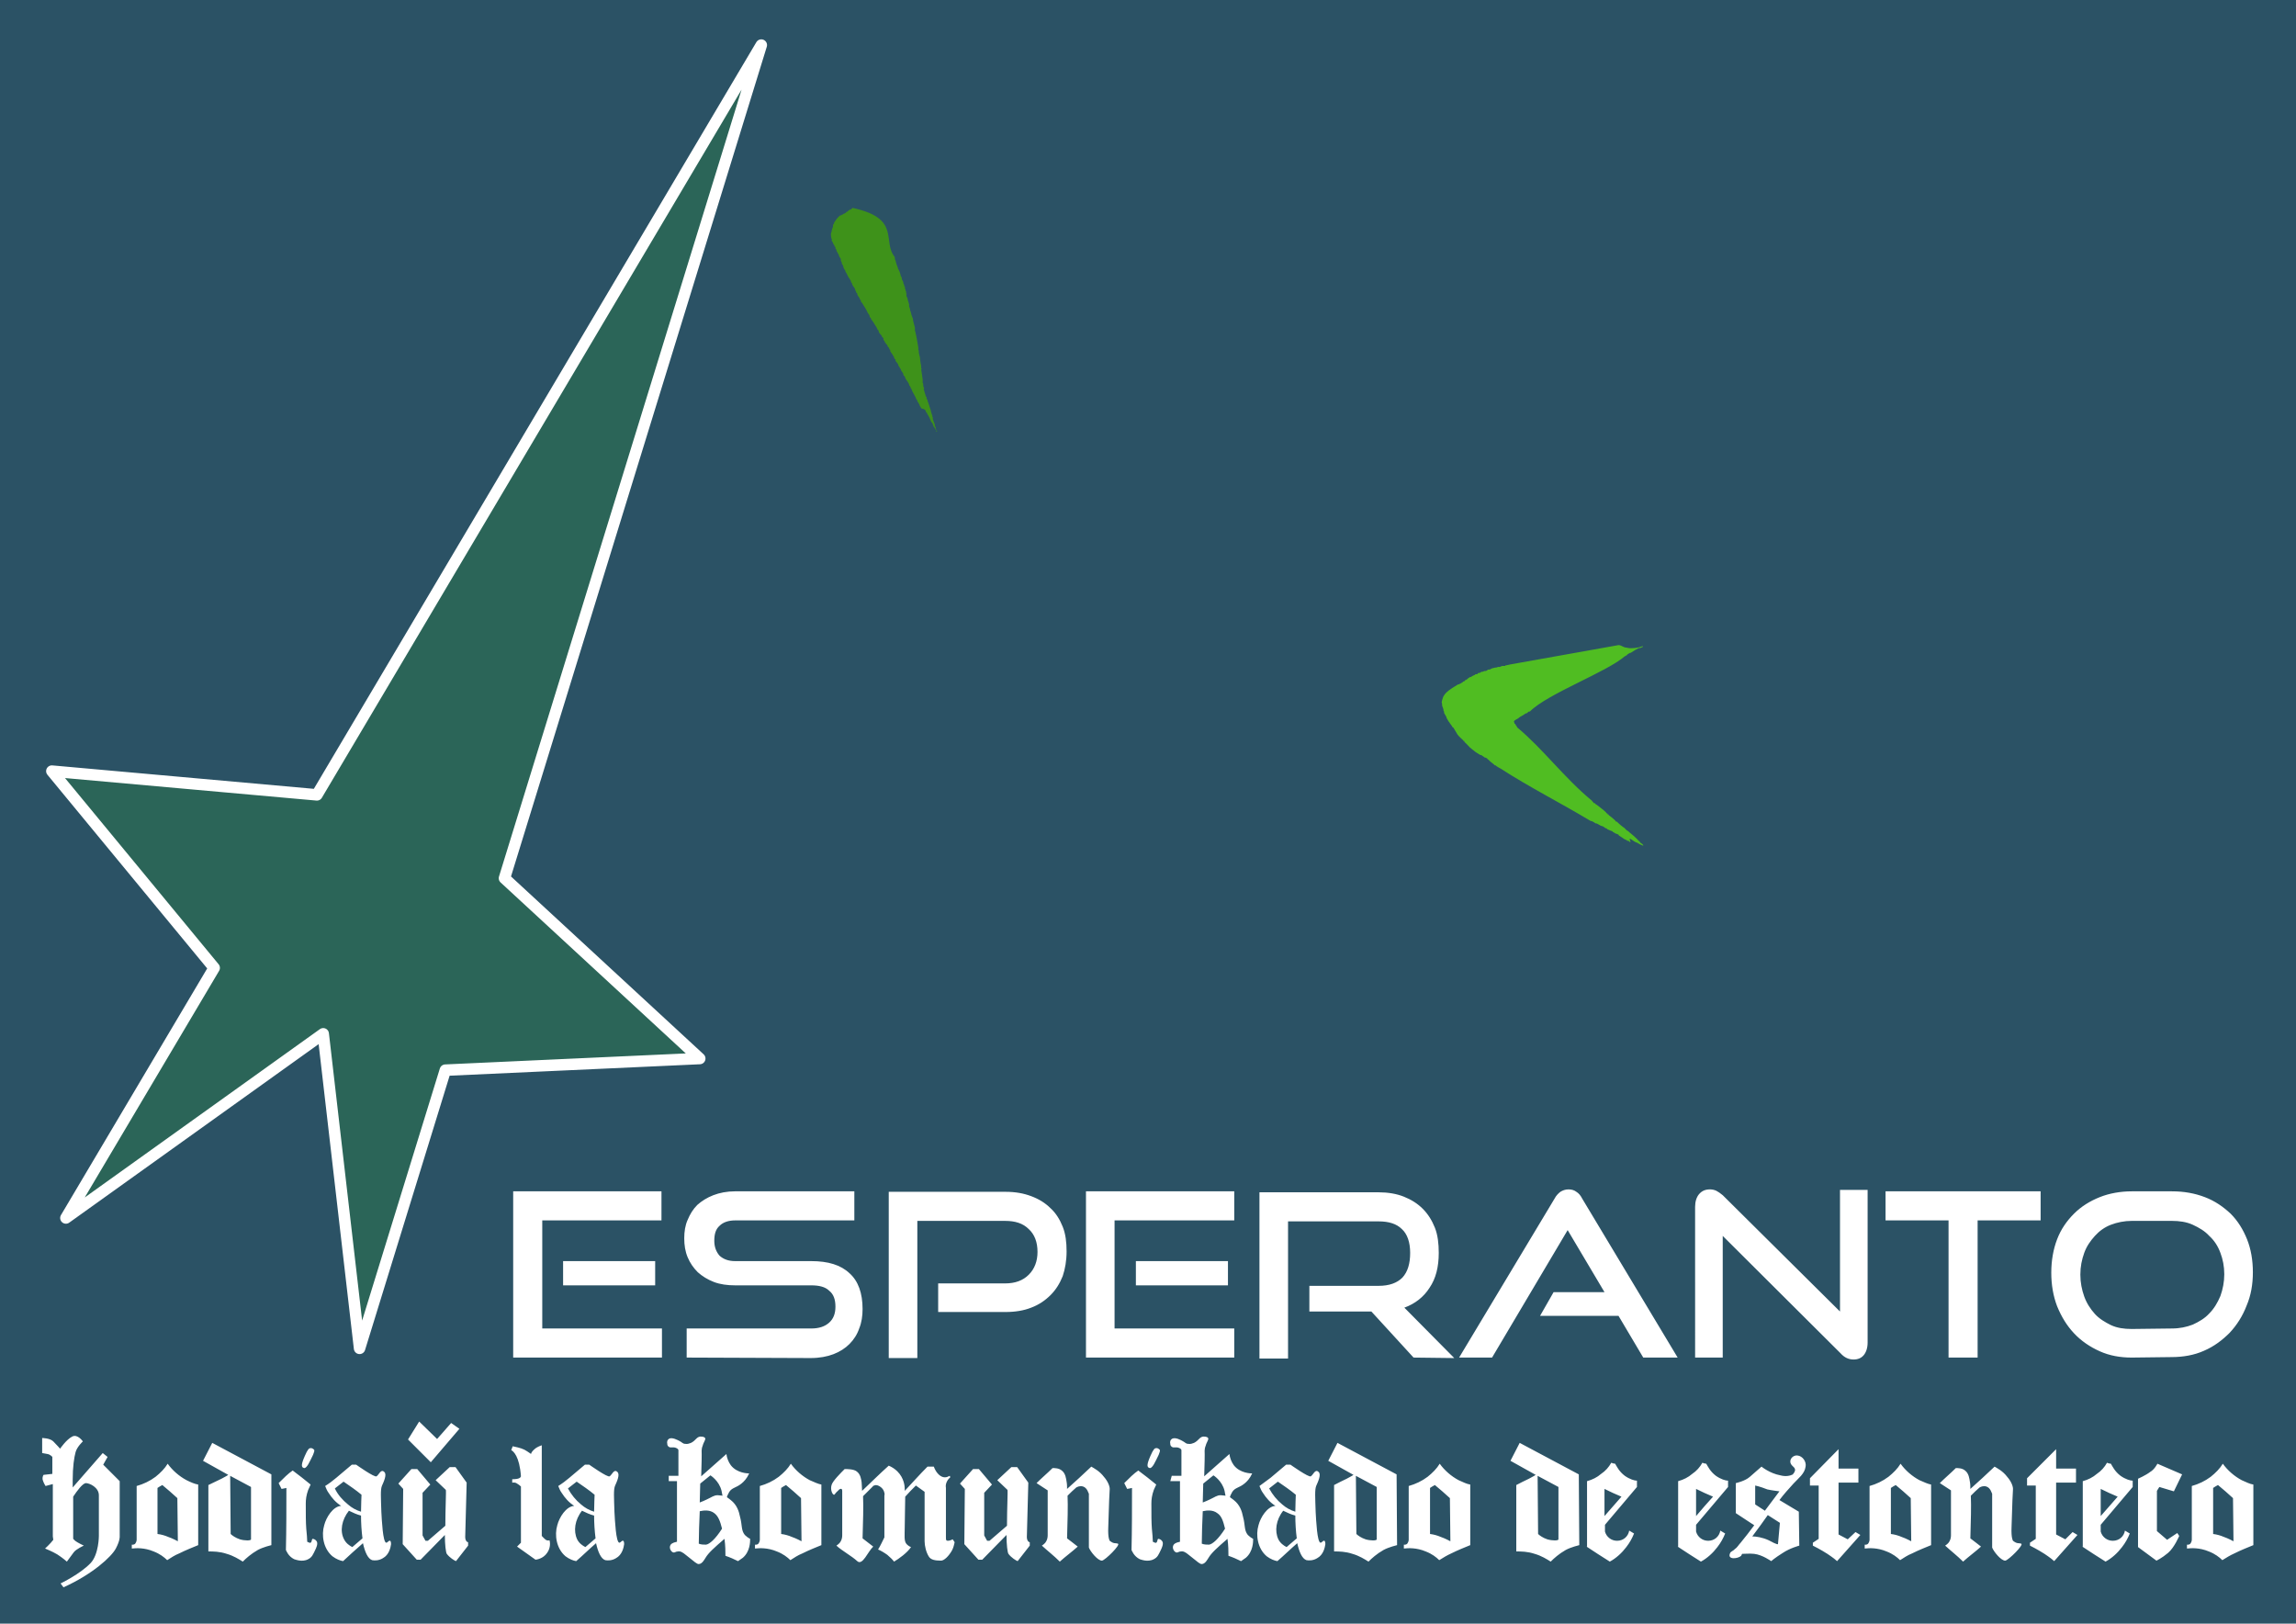 <?xml version="1.0" encoding="utf-8"?>
<!-- Generator: Adobe Illustrator 22.1.0, SVG Export Plug-In . SVG Version: 6.00 Build 0)  -->
<svg version="1.1" id="Laag_1" xmlns="http://www.w3.org/2000/svg" xmlns:xlink="http://www.w3.org/1999/xlink" x="0px" y="0px"
	 viewBox="0 0 473.8 335" style="enable-background:new 0 0 473.8 335;" xml:space="preserve">
<style type="text/css">
	.st0{fill:#2B5265;}
	.st1{fill:#3E921A;}
	.st2{fill:#50BD22;}
	.st3{fill:#2B6558;stroke:#FFFFFF;stroke-width:2.366;stroke-linecap:round;stroke-linejoin:round;}
	.st4{fill:#FFFFFF;}
</style>
<path class="st0" d="M0,0h473.8v335H0V0z"/>
<path class="st1" d="M193.3,89.1l-0.1-0.1c0-0.1,0-0.1,0-0.1c-0.2-0.3-0.3-0.7-0.6-1c0-0.1,0-0.2,0-0.2c0,0-0.1-0.1-0.1-0.1
	c0-0.1,0-0.2-0.1-0.3c0-0.1-0.1-0.1-0.2-0.2c-0.3-0.7-0.5-1.2-0.9-1.8c0,0,0-0.1,0-0.1c-0.1-0.1-0.2-0.1-0.2-0.2
	c-0.1-0.2-0.1-0.4-0.3-0.5c-0.1-0.1-0.5-0.2-0.6-0.2c-0.1-0.1-0.3-0.4-0.4-0.6c0-0.1-0.1-0.2-0.1-0.3c0,0-0.1-0.1-0.1-0.1
	c0,0,0-0.1,0-0.1c-0.1-0.1-0.2-0.3-0.3-0.4c0,0,0-0.1,0-0.2c0-0.1-0.2-0.1-0.2-0.2c-0.2-0.7-0.8-1.4-1-2.1c0-0.1-0.2-0.2-0.2-0.3
	c0-0.1,0-0.2-0.1-0.3c-0.1-0.1-0.2-0.2-0.2-0.3c0-0.1,0-0.2-0.1-0.3c-0.2-0.4-0.5-0.7-0.7-1.1c0-0.1,0-0.2-0.1-0.3
	c0-0.1-0.1-0.1-0.2-0.2c-0.1-0.1-0.1-0.3-0.1-0.4c-0.1-0.2-0.3-0.4-0.4-0.6c-0.1-0.1-0.1-0.2-0.1-0.3c0-0.1-0.1-0.1-0.2-0.2
	c0-0.1,0-0.2-0.1-0.3c-0.1-0.1-0.2-0.2-0.2-0.3c0-0.1-0.1-0.2-0.1-0.3c0-0.1-0.1-0.1-0.2-0.2c0,0,0-0.1,0-0.1
	c-0.1-0.1-0.1-0.1-0.2-0.2c-0.1-0.1-0.1-0.2-0.1-0.4c0-0.1-0.2-0.1-0.2-0.2c-0.1-0.1-0.1-0.2-0.1-0.3c-0.2-0.4-0.5-0.8-0.7-1.1
	c-0.1-0.1-0.1-0.2-0.1-0.4c0-0.1-0.2-0.1-0.2-0.2c0-0.1,0-0.2-0.1-0.3c0-0.1-0.2-0.1-0.2-0.2c0-0.1-0.1-0.2-0.1-0.3
	c-0.1-0.1-0.2-0.2-0.3-0.3c0,0,0-0.1,0-0.1c-0.1-0.1-0.2-0.1-0.2-0.2c0-0.2-0.2-0.4-0.3-0.5c0-0.1,0-0.2,0-0.3
	c0-0.1-0.2-0.2-0.3-0.3c0-0.1,0-0.2-0.1-0.3c-0.1-0.1-0.2-0.2-0.3-0.3c0,0,0-0.1,0-0.1c-0.1-0.1-0.2-0.1-0.2-0.2
	c0-0.1-0.1-0.2-0.1-0.4c0-0.1-0.2-0.1-0.2-0.2c-0.1-0.3-0.3-0.6-0.5-0.9c-0.2-0.4-0.5-0.8-0.8-1.2c-0.1-0.1-0.1-0.2-0.1-0.3
	c0,0-0.2-0.1-0.2-0.2c0-0.1-0.1-0.2-0.1-0.4c0-0.1-0.1-0.1-0.2-0.2c0,0,0-0.1,0-0.1c-0.1-0.1-0.2-0.2-0.2-0.3
	c-0.3-0.7-0.7-1.2-1.1-1.9c0-0.1-0.2-0.1-0.2-0.2c0-0.1-0.1-0.2-0.1-0.4c0-0.1-0.2-0.1-0.2-0.2c0-0.1,0-0.2-0.1-0.3
	c-0.1-0.2-0.4-0.5-0.4-0.7c0,0,0-0.1,0-0.1c0-0.1-0.1-0.2-0.2-0.2c0-0.1-0.1-0.4-0.2-0.5c0-0.3-0.2-0.5-0.3-0.7
	c-0.2-0.1-0.3-0.5-0.4-0.7c0,0,0-0.1,0-0.1c-0.1-0.1-0.1-0.1-0.2-0.2c0-0.1,0-0.2,0-0.2c-0.1-0.1-0.2-0.4-0.3-0.5
	c0-0.1-0.1-0.2-0.2-0.2c0,0,0-0.1,0-0.1c-0.2-0.3-0.3-0.7-0.6-1.1c-0.1-0.1,0-0.3-0.1-0.3c-0.1-0.2-0.2-0.3-0.3-0.5
	c-0.1-0.3-0.1-0.6-0.4-0.9c0-0.1,0-0.2,0-0.3c0,0-0.1-0.1-0.1-0.1c0-0.1-0.1-0.2-0.1-0.3c0-0.1,0-0.2,0-0.3
	c-0.1-0.2-0.3-0.4-0.4-0.7c0-0.1,0-0.2-0.1-0.3c0,0-0.1-0.1-0.1-0.1c0-0.1-0.1-0.3-0.2-0.4c-0.1-0.1-0.1-0.2-0.1-0.4
	c0-0.1-0.2-0.1-0.2-0.2c0-0.1,0-0.2,0-0.3c0-0.1-0.2-0.1-0.2-0.2c0-0.1,0-0.2-0.1-0.3c0,0-0.1-0.1-0.1-0.1c-0.1-0.3-0.2-0.5-0.4-0.8
	c0,0,0-0.1,0.1-0.2c-0.2-0.1-0.1-0.3-0.2-0.5c0-0.2-0.1-0.6,0-0.9c0-0.1,0.1-0.1,0.1-0.2c0-0.1,0-0.2,0-0.2c0-0.1,0.1-0.2,0.1-0.2
	c0-0.1,0-0.2,0-0.2c0.2-0.3,0.2-0.5,0.2-0.8c0-0.1,0.2-0.2,0.2-0.3c0-0.1,0-0.2,0.1-0.3c0.1-0.2,0.5-0.7,0.5-0.7
	c0.1-0.1,0.4-0.5,0.6-0.6c0.1-0.1,0.2-0.1,0.3-0.1c0,0,0.1-0.1,0.1-0.1c0.1,0,0.3-0.1,0.4-0.2c0.1,0,0.2-0.1,0.4-0.2
	c0.1,0,0.1-0.2,0.2-0.2c0.1,0,0.3-0.1,0.3-0.2c0.2-0.1,0.3-0.3,0.6-0.3c0.1-0.1,0.2-0.2,0.3-0.3c0,0,0.1,0,0.1,0
	c10.1,2.2,5.9,6.9,8.7,10.2l-0.1,0.1c-0.1,0.1,0.1,0.1,0.1,0.2c0,0.1,0,0.2,0,0.2c0,0,0.1,0.1,0.1,0.1c0.1,0.6,0.3,1.1,0.5,1.6
	c0,0,0,0.1,0,0.1c0,0.1,0.1,0.2,0.2,0.3c0,0,0,0.1,0,0.1c0.2,0.3,0.3,0.8,0.4,1.2c0,0,0.1,0.1,0.1,0.1c0.1,0.2,0.1,0.4,0.1,0.5
	c0.1,0.2,0.2,0.4,0.3,0.6c0,0.1,0,0.2,0,0.2c0.1,0.2,0.1,0.3,0.2,0.4c0,0,0,0.1,0,0.2c0,0.1,0.1,0.2,0.2,0.2c0,0,0,0.1-0.1,0.2
	c0.2,0.3,0.1,0.5,0.3,0.8c0,0.1-0.1,0.3,0.1,0.4c0,0.1,0,0.1-0.1,0.2c0.1,0.1,0,0.3,0.1,0.4c0.1,0.1,0.1,0.3,0.2,0.4
	c0,0.1,0,0.1,0,0.2c0.1,0.3,0.2,0.6,0.3,1c0,0.1,0,0.3,0,0.4c0.1,0.2,0.1,0.4,0.2,0.6c0,0.1,0,0.1,0,0.2c0.2,0.4,0.2,0.7,0.3,1
	c0.1,0.3,0.2,0.5,0.3,0.8c0,0,0,0.1,0,0.2c0.1,0.6,0.3,1.1,0.4,1.6c0,0.1,0,0.3,0,0.5c0.3,1.2,0.5,2.4,0.7,3.6c0,0.2,0,0.3,0,0.5
	c0.2,0.1,0,0.6,0.2,0.8c0,0-0.1,0.1,0,0.2c0,0.1,0,0.2,0.1,0.3c0.1,0.6,0.1,1.3,0.3,2c0,0.1-0.1,0.5,0.1,0.5c0,0,0,0.1-0.1,0.2
	c0.1,0.7,0.2,1.5,0.3,2.1c0,0.2,0,0.5,0,0.7c0,0,0.1,0.1,0.1,0.1c0,0.3,0,0.7,0.2,1c0,0,0,0.1-0.1,0.2c0.2,0.4,0.2,0.9,0.4,1.2
	c0,0,0,0.1,0,0.2c0,0.1,0.1,0.1,0.2,0.2c0,0.1,0,0.2,0,0.2c0,0.2,0.1,0.3,0.2,0.4c0,0.1,0,0.2,0,0.2c0.3,0.6,0.4,1.3,0.6,1.7
	c0.1,0.4,0.2,0.9,0.4,1.4c0,0,0,0.1,0,0.2c0,0,0.1,0.1,0.1,0.1c-0.1,0.5,0.3,1,0.4,1.5c0,0.1,0,0.2,0,0.2c0.1,0.2,0.1,0.3,0.2,0.4
	c0,0.1-0.1,0.3,0.1,0.4c0,0,0,0.1-0.1,0.2c0,0,0.1,0.1,0.1,0.1C193.4,88.7,193.4,88.9,193.3,89.1"/>
<path class="st2" d="M334,133.1c0.4,0,0.6,0.2,0.9,0.3c0.2,0.1,0.4,0.2,0.6,0.2c0.2,0,0.4,0.1,0.5,0.1c0.6,0.1,0.8,0,1.4,0
	c0,0,0.6-0.1,0.6-0.1c0.2,0,1-0.3,1-0.3l0,0.2c-0.2,0-0.3,0.1-0.5,0.2c-0.1,0-0.2,0-0.3,0c-0.6,0.3-1.1,0.6-1.7,1
	c-0.1,0-0.2,0-0.3,0.1c-0.2,0.1-0.4,0.2-0.5,0.4c-0.1,0-0.3,0.2-0.4,0.2c-3.8,3.3-15.9,7.7-19.6,11.4c0,0-0.1,0-0.2,0
	c-0.1,0.1-0.3,0.2-0.5,0.4c0,0-0.1,0-0.2,0c-0.4,0.4-1.1,0.6-1.5,1c-0.3,0.2-0.6,0.3-0.9,0.6c0,0.1,0.1,0.2,0.1,0.4
	c0,0.1,0.1,0.1,0.2,0.2c0.1,0.3,0.3,0.4,0.4,0.7c5.3,4.4,9.7,10.4,15.4,15.1c0.1,0.2,0.3,0.3,0.4,0.5c0,0,0.1,0,0.2,0
	c0,0,0.1,0.1,0.1,0.2c0.2,0,0.3,0.2,0.5,0.3c0.6,0.5,1.2,0.9,1.7,1.4c0,0,0.1,0.1,0.1,0.2c0,0,0.1,0,0.2,0l0,0.2c0,0,0.1,0,0.2,0
	c0,0.1,0,0.1,0.1,0.2c0.4,0.3,0.8,0.6,1.1,0.9c0.1,0.1,0.3,0.2,0.3,0.4c0,0,0.1,0,0.2,0c0.4,0.4,1.1,1,1.7,1.4
	c0.1,0.2,0.3,0.3,0.5,0.5c0,0,0.1,0,0.2,0.1c0.4,0.4,1.1,0.9,1.6,1.4c0,0.1,0.2,0.1,0.2,0.2c0.1,0.1,0.1,0.1,0.2,0.2
	c0,0,0,0.1,0.1,0.1c0,0,0.1,0,0.1,0l0,0.2c0,0,0.1,0,0.2,0c0,0.1,0,0.1,0,0.2c0.3,0.2,0.7,0.4,0.7,0.7c-0.2-0.1-0.5-0.2-0.7-0.3
	c-0.1,0-0.2-0.2-0.4-0.2c0,0,0-0.1-0.1-0.1c-0.5-0.1-0.9-0.5-1.4-0.8l-0.2,0c0,0,0,0,0,0.1c0,0.1,0.1,0.3,0.2,0.5
	c-0.1,0-0.2,0-0.2,0c-0.1,0-0.1-0.1-0.2-0.2c0,0-0.1,0-0.2,0c-0.1,0-0.2-0.2-0.4-0.2c0,0,0-0.1-0.1-0.1c0,0-0.1,0-0.1,0
	c-0.4-0.3-0.9-0.6-1.2-0.8c-0.1-0.1-0.1-0.1-0.1-0.2c-0.3-0.1-0.5-0.2-0.8-0.3c0,0,0-0.1,0-0.1c-0.1,0-0.2,0-0.3-0.1
	c-0.1-0.1-0.1-0.1-0.2-0.2c-0.4-0.1-0.7-0.3-1-0.4c-0.1-0.1-0.1-0.1-0.2-0.2c-0.1,0-0.2,0-0.3-0.1c-0.2-0.2-0.6-0.4-0.8-0.4
	c-0.3-0.2-0.6-0.3-0.9-0.5c0,0-0.1,0-0.2,0c-0.3-0.2-0.6-0.4-0.9-0.5c-0.1,0-0.2,0-0.3-0.1c-6-3.6-12.7-7-18.4-10.7
	c-0.3-0.2-0.8-0.4-1.1-0.7c0,0-0.1,0-0.2,0c0-0.1,0-0.1,0-0.1c-0.1,0-0.2-0.2-0.4-0.3c-0.3-0.2-0.6-0.5-0.9-0.8c0,0-0.1,0-0.1,0
	c0,0,0-0.1-0.1-0.2c-0.2-0.1-0.3-0.2-0.5-0.2c-0.1-0.1-0.4-0.3-0.6-0.4c0,0,0-0.1-0.1-0.1c-0.2,0-0.4-0.1-0.5-0.2
	c-0.3-0.2-0.7-0.4-0.9-0.6c-0.3-0.2-0.6-0.5-1-0.8c-0.3-0.3-0.7-0.8-1.1-1.1c0,0,0-0.1,0-0.2l-0.2,0c0-0.1,0-0.1,0-0.1
	c-0.4-0.4-0.8-0.7-1.2-1.2c-0.3-0.5-0.6-1-0.9-1.5c0,0-0.1,0-0.1,0c-0.2-0.4-0.6-0.8-0.8-1.2c0,0-0.1,0-0.1-0.1
	c-0.1-0.2-0.3-0.5-0.4-0.7c0,0,0-0.2-0.1-0.3c-0.1-0.2-0.3-0.5-0.4-0.7c0-0.1,0-0.2,0-0.3c0,0-0.1-0.1-0.1-0.1
	c0-0.4-0.2-0.8-0.3-1.1c0-0.6-0.1-0.6-0.1-0.7c0-0.1,0.2-0.9,0.4-1.3c0,0,0.1-0.1,0.1-0.1c0-0.1,0.1-0.1,0.1-0.2
	c0.2-0.2,0.3-0.4,0.6-0.6c0.1-0.1,0.3-0.3,0.5-0.4c0.5-0.4,1.1-0.7,1.7-1.1c0,0,0.1,0,0.2,0c0,0,0-0.1,0.1-0.1
	c0.2,0,0.3-0.2,0.6-0.3c0-0.1,0.1-0.1,0.2-0.2c0.1,0,0.2,0,0.2-0.1c0.1,0,0.1-0.1,0.2-0.2c0,0,0.1,0,0.1,0c0.1-0.1,0.4-0.2,0.5-0.4
	c0.1,0,0.2-0.1,0.3-0.2c0,0,0.1,0,0.2,0c0.1-0.1,0.5-0.3,0.7-0.4c0.1,0,0.2-0.1,0.3-0.2c0.1,0,0.2,0,0.3,0c0.1,0,0.1-0.1,0.2-0.2
	c0.1-0.1,0.3,0,0.4-0.1c0.1,0,0.2-0.1,0.3-0.2c0.1,0,0.2,0,0.3,0c0,0,0.1-0.1,0.2-0.1c0.1-0.1,0.3,0,0.5-0.1c0.1,0,0.2-0.1,0.3-0.2
	c0.1-0.1,0.3,0,0.5-0.1c0.1,0,0.3-0.2,0.4-0.2c0.4-0.1,0.7-0.2,1.1-0.2c0,0,0,0,0-0.1l0.5,0c0.1,0,0.4-0.2,0.5-0.2l0.6,0
	c0.1,0,0,0,0-0.1c0.3,0,0.9-0.2,1-0.2"/>
<path class="st3" d="M144.4,218.4l-40.3-37.2l53-171.9L65.4,164l-54.7-4.9l33.5,40.6l-30.6,51.6l53.1-38l7.5,64.9l17.7-57.4
	L144.4,218.4z"/>
<g>
	<path class="st4" d="M11,317.7c-0.6,0.8-1.7,1.8-1.7,1.8s1.5,0.6,2.5,1.2c1.1,0.7,2,1.5,2,1.5s0.9-1.2,1.4-1.9
		c0.5-0.7,2.1-1.4,2.1-1.4s-1.3-0.6-1.8-1c-0.1-0.1-0.2-0.2-0.4-0.4v-8.7c0.8-1.2,1.9-2.7,2.6-2.8c0.8,0,2.7,0.9,2.7,2.5
		c0,1.6,0,8.4,0,8.4s0,3.8-1.7,5.6c-2.2,2.3-6.2,4.2-6.2,4.2l0.6,0.8c6-2.7,9.9-6.3,10.8-8c0.9-1.7,0.8-2.5,0.8-2.5v-11.4l-3.4-3.4
		l0.9-1.6l-1-0.8l-6.2,7.1v-1.5c0-2.8,0.3-4.7,0.6-5.8s1.5-2.2,1.5-2.2s-1.1-1.6-2.2-1c-1.2,0.6-2.5,2.5-2.5,2.5s-0.7-0.8-1.4-1.5
		c-0.7-0.7-2.3-0.7-2.3-0.7v3.1c0,0,0.5,0.1,1.1,0.2c0.6,0.1,1,0.6,1,0.6v3.5l-1.8,0.2c0,0-0.3,0.3-0.2,1c0.2,0.7,0.6,1.3,0.6,1.3
		l1.5-0.4V317L11,317.7z M36.7,318c0,0-1.1-0.6-2-0.9c-0.7-0.3-1.4-0.5-2.2-0.6V307c0.3-0.2,0.6-0.4,1-0.6c1,0.8,2.1,1.8,3.1,2.7
		C36.6,312.2,36.7,314.9,36.7,318z M38.5,305.4c-1.5-0.8-2.9-2-3.9-3.4c-0.6,1-1.5,1.9-2.5,2.7c-1.2,0.9-2.5,1.5-3.9,1.9v11.1
		c0,0,0,0.4-0.3,0.8c-0.3,0.3-0.7,0.2-0.7,0.2v0.8c0.9-0.1,2.6-0.2,4.5,0.6c1.3,0.5,2.2,1.2,2.8,1.8c0.8-0.5,1.5-1,2.5-1.4
		c1.4-0.7,2.7-1.2,3.9-1.7v-12.5C40.2,306.2,39.3,305.8,38.5,305.4L38.5,305.4z M43,306.4v13.7c1,0,2.3,0,3.8,0.5
		c1.4,0.4,2.5,1.1,3.3,1.6c0.7-0.7,1.7-1.6,3.1-2.4c1.1-0.6,2.8-1,2.8-1L56,304.2l-12.2-6.5l-1.9,3.7l5.2,2.9
		c-0.4,0.3-0.9,0.5-1.4,0.8C44.8,305.5,43.9,306,43,306.4z M47.5,304.5l4.3,2.3v10.8c0,0.3-1.3,0.3-2.3,0c-0.9-0.3-1.6-0.8-1.9-1.1
		L47.5,304.5z M57.5,306c0.2,0.4,0.4,0.8,0.6,1.2c0.4-0.1,0.7-0.1,1-0.2c0,4.3,0,8.5-0.1,12.8c0.1,0.2,0.5,1.3,1.7,1.9
		c0.1,0,1.6,0.7,2.9,0c0.8-0.4,1-1,1.4-1.8c0.3-0.6,0.6-1.3,0.4-1.8c-0.2-0.4-0.6-0.6-0.9-0.6c-0.2,0.1-0.1,0.6-0.4,0.8
		c-0.2,0.1-0.4-0.1-0.7-0.2c0-0.7-0.1-1.6-0.2-2.7c-0.1-1.4-0.1-2.7-0.1-5.2c0-0.8,0.1-1.7,0.5-2.8c0.2-0.5,0.4-0.8,0.5-1.1
		c-1.2-1-2.5-2-3.7-2.9C59.5,304,58.5,305,57.5,306L57.5,306z M62.4,302.7c0,0,0.2,0.2,0.4,0.2c0.2,0,0.6-0.2,1.3-1.7
		c0.9-1.7,0.8-2,0.7-2.1c-0.2-0.2-0.5-0.4-0.8-0.3c-0.2,0-0.5,0.2-1.1,1.6C62.1,302.2,62.3,302.5,62.4,302.7L62.4,302.7z
		 M73.5,302.2h-0.9c0,0-2,1.7-3.2,2.7c-0.7,0.6-1.5,1.2-2.3,1.7c0.2,0.5,0.4,1,0.7,1.4l0,0c0.7,1.1,1.5,2,2.6,2.7
		c-1.7,0.1-3.1,2.4-3.5,4c-0.6,2-0.2,4.8,1.7,6.4c0.8,0.6,1.6,0.9,2.2,1c1.3-1.2,2.7-2.5,4.1-3.7c0.4,1.8,1,3.2,1.9,3.5
		c0.5,0.1,1.4,0.1,2.2-0.4c1.3-0.7,1.6-2.2,1.7-2.9c0-0.1,0-0.6-0.2-0.7c-0.3-0.1-0.5,0.4-0.8,0.4c-0.7-0.1-0.9-4.6-1-6.3
		c-0.1-3.1-0.2-4.6,0.1-5.4c0.4-0.9,1.1-2.4,0.5-2.9c-0.7-0.7-1.1,0.6-1.6,0.9C77.3,304.9,73.5,302.2,73.5,302.2L73.5,302.2z
		 M72,311.7c0.8,0.4,1.7,0.8,2.5,1c0,1.5,0.1,3.2,0.3,4.7c-0.7,0.6-1.4,1.2-2.1,1.8c-0.6-0.3-1.3-0.8-1.7-1.6
		C70.1,315.9,70.5,313.6,72,311.7z M69.1,307.1c0.6-0.5,1.2-0.9,1.8-1.4c1.3,0.9,2.5,1.7,3.7,2.7c0,0.6-0.1,1.9-0.1,3.5
		c-1-0.3-1.9-0.8-2.7-1.5C70.7,309.5,69.7,308.4,69.1,307.1z M94.8,294.8l-5.9,6.9l-4.7-4.7l2.3-3.7l3.7,3.6l2.9-3.3L94.8,294.8z
		 M91.9,314.8c-1.2,1-2.4,2.1-3.6,3.1h-0.5l-0.6-1.1V308l1.6-1.7l-2.7-3.2h-1.2l-2.7,3l1,1.1l-0.1,11.4l2.9,3.2h0.8l5-5.1
		c0,2,0.2,3.6,0.4,3.9c0.6,0.8,1.6,1.4,1.9,1.5l2.5-3.2v-0.7c-0.2,0-0.6-0.3-0.6-1.1l0.3-11.2l-2.3-3.2h-1.2l-2.9,2.7
		c0.7,0.7,1.4,1.3,2.1,2C92.1,307.6,91.9,311.2,91.9,314.8L91.9,314.8z M111.8,316.9v-18.7c-0.3,0.1-1.1,0.4-1.5,0.8
		c-0.6,0.5-0.7,0.9-0.7,0.9l0,0.1c-0.2-0.1-0.5-0.4-1.4-0.9c-0.8-0.4-2-0.6-2.4-0.7l-0.3,0.8c0.4,0.2,1.7,1.2,2,5.4
		c0,0.1-0.1,0.1-0.1,0.2c-0.3,0.4-1.4,0.4-1.7,0.4v0.7c0.2,0,0.6-0.1,1,0.2c0.2,0.1,0.6,0.4,0.8,0.6v11.6l-0.8,0.8l3.8,2.7
		c0.2,0,1.6-0.2,2.4-1.4c0.8-1.1,0.6-2.3,0.5-2.6C112.7,318,112.4,317.5,111.8,316.9L111.8,316.9z M121.6,302.2h-0.9
		c0,0-2,1.7-3.2,2.7c-0.7,0.6-1.5,1.2-2.3,1.7c0.2,0.5,0.4,1,0.7,1.4l0,0c0.7,1.1,1.5,2,2.6,2.7c-1.7,0.1-3.1,2.4-3.5,4
		c-0.6,2-0.2,4.8,1.7,6.4c0.8,0.6,1.6,0.9,2.2,1c1.4-1.2,2.7-2.5,4.1-3.7c0.4,1.8,1,3.2,1.9,3.5c0.5,0.1,1.4,0.1,2.2-0.4
		c1.3-0.7,1.6-2.2,1.7-2.9c0-0.1,0-0.6-0.2-0.7c-0.3-0.1-0.5,0.4-0.8,0.4c-0.7-0.1-0.9-4.6-1-6.3c-0.1-3.1-0.2-4.6,0.1-5.4
		c0.4-0.9,1.1-2.4,0.5-2.9c-0.7-0.7-1.1,0.6-1.6,0.9C125.4,304.9,121.6,302.2,121.6,302.2L121.6,302.2z M120.1,311.7
		c0.8,0.4,1.7,0.8,2.5,1c0,1.5,0.1,3.2,0.3,4.7c-0.7,0.6-1.4,1.2-2.1,1.8c-0.6-0.3-1.3-0.8-1.7-1.6
		C118.3,315.9,118.6,313.6,120.1,311.7L120.1,311.7z M117.2,307.1c0.6-0.5,1.2-0.9,1.8-1.4c1.3,0.9,2.5,1.7,3.7,2.7
		c0,0.6-0.1,1.9-0.1,3.5c-1-0.3-1.9-0.8-2.7-1.5C118.8,309.5,117.9,308.4,117.2,307.1z M137.7,305.6h2c0,4.7,0,10.6,0,12.5
		c-1,0.2-1.3,0.5-1.4,0.8c-0.2,0.5,0.1,1.2,0.6,1.4c0.4,0.1,0.5-0.2,1-0.2c0.5-0.1,1,0.2,1.6,0.7c2,1.6,2.3,1.9,2.7,1.9
		c0.7,0,1.2-1,1.4-1.3c0.6-1,1.7-2,3.9-3.9c0.2,1.4,0.2,2.7,0.2,3.5c0.9,0.3,1.8,0.7,2.6,1.1c0.3-0.2,0.6-0.4,1-0.7
		c1.5-1.3,1.5-3.3,1.5-3.9c-0.4-0.2-0.8-0.5-1.1-0.8c-0.8-1-0.5-2-1-3.8c-0.2-1-0.6-2.4-1.9-3.4c-0.1-0.1-0.4-0.3-0.8-0.6
		c0.1-0.4,0.3-0.7,0.5-1.1c0.6-0.9,1.4-0.8,2.5-1.7c0.5-0.4,1.1-1,1.6-2.1c-0.2,0-2.5,0-3.8-1.7c-0.5-0.7-0.8-1.5-0.9-2.3
		c-1.7,1.5-3.5,3.1-5.2,4.6c0.1-2.7,0.1-4.5,0.1-4.5c0-0.4-0.1-1.1,0.2-1.8c0.2-0.8,0.7-1.3,0.5-1.6c-0.2-0.3-0.7-0.3-1-0.3
		c-0.8,0.1-0.9,0.8-1.9,1.3c-0.3,0.1-0.7,0.3-1.2,0.2c-0.5,0-0.6-0.3-1.2-0.6c-0.2-0.1-1.6-0.9-2.2-0.4c-0.3,0.2-0.4,0.6-0.3,1
		c0,0.1,0,0.4,0.3,0.6c0.4,0.3,0.8,0,1.4,0.2c0.3,0.1,0.6,0.3,0.6,0.5c0,0.4,0,2.5,0,5.3h-2V305.6z M149.1,308.6
		c-0.3,0-0.6-0.1-1-0.1c-0.8,0-1.2,0.4-2.3,0.9c-0.4,0.2-0.9,0.4-1.4,0.6c0-1.4,0.1-2.7,0.1-3.9l2.1-1.7c0,0,1.8,1.1,2.3,3.2
		C149,308,149,308.3,149.1,308.6L149.1,308.6z M149,315.4c-1.4,2.2-2.6,3.2-3.3,3.3c-0.5,0-1,0-1.5-0.2c0-1.9,0.1-4.3,0.2-6.7
		c0.9-0.2,2.1-0.3,3,0.4C148.2,312.8,148.6,313.8,149,315.4z M165.4,318c0,0-1.1-0.6-2-0.9c-0.7-0.3-1.4-0.5-2.2-0.6V307
		c0.3-0.2,0.6-0.4,1-0.6c1,0.8,2.1,1.8,3.1,2.7C165.3,312.2,165.4,314.9,165.4,318L165.4,318z M167.1,305.4c-1.5-0.8-2.9-2-3.9-3.4
		c-0.6,1-1.5,1.9-2.5,2.7c-1.2,0.9-2.5,1.5-3.9,1.9v11.1c0,0,0,0.4-0.3,0.8c-0.3,0.3-0.7,0.2-0.7,0.2v0.8c0.9-0.1,2.6-0.2,4.5,0.6
		c1.3,0.5,2.2,1.2,2.8,1.8c0.8-0.5,1.5-1,2.5-1.4c1.4-0.7,2.7-1.2,3.9-1.7v-12.5C168.9,306.2,168,305.8,167.1,305.4L167.1,305.4z
		 M196.1,304.8c0-0.1-0.1-0.2-0.1-0.3c-0.4,0.2-0.7,0.3-0.9,0.3c-0.9,0.1-1.9-0.8-2.4-2.2h-1.3c-1.6,1.6-3.1,3.3-4.7,5v-0.4
		c0-0.5-0.1-2.2-1.5-3.6c-0.5-0.5-1.1-0.9-1.8-1.2c-1.9,1.7-3.7,3.5-5.5,5.2c0-0.7-0.1-1.4-0.1-1.8c-0.1-0.6-0.2-1.6-1-2.2
		c-0.6-0.5-2-0.5-2.5-0.5c-0.8,0.8-2.5,2.5-2.7,3.3c-0.3,1,0.2,2,0.5,2c0.2,0,0.2-0.3,0.8-0.8c0.3-0.4,0.9-0.7,0.9,0v9.1
		c0,0.2,0,0.8-0.3,1.3c-0.2,0.4-0.6,0.7-0.9,0.9c1.2,1.1,3.1,2.1,4.3,3.2c1.1,1,2.2-2,3.3-3c-0.8-0.6-1.4-1.1-2.2-1.7
		c0.1-3.5,0.2-6.5,0.1-8.7l2-2c0-0.1,0.2-0.2,0.3-0.2c0.4-0.2,0.8,0,1,0.1c0,0,0.9,0.4,1.1,1.4v0c0.1,0.3,0,0.5,0,0.6
		c0,0.2,0,3.7,0,8.6c-0.4,0.8-0.8,1.7-1.3,2.5c0.5,0.2,1.2,0.6,1.9,1.1c0.6,0.5,1.1,1,1.4,1.4c1-0.6,2.7-1.8,3.5-3
		c-0.3-0.1-0.6-0.3-0.9-0.6c-0.6-0.6-0.4-1.9-0.4-3.5c0-2.3,0.1-4.3,0.1-6.3c0.7-0.8,1.5-1.6,2.2-2.3c0.6,0.4,1.2,0.9,1.8,1.3v9.6
		c0,0.1,0,0.4,0,0.6c0,0.9,0.3,2.3,0.9,3.2c0.4,0.6,1.2,0.8,2.5,0.8c0.6,0,1.6-0.9,2.3-2.2c0.3-0.6,0.4-1.2,0.5-1.6
		c-0.1-0.2-0.3-0.4-0.4-0.6c-0.6,0.3-1.1,0.4-1.3,0.2c-0.1-0.1-0.1-0.3-0.1-0.7c0-0.2,0-0.3,0-0.4V307
		C195,306,195.7,305.1,196.1,304.8L196.1,304.8z M207.8,314.8l-3.6,3.1h-0.5l-0.6-1.1V308l1.6-1.7l-2.7-3.2h-1.2l-2.7,3l1,1.1
		l-0.1,11.4l2.9,3.2h0.8l5-5.1c0,2,0.2,3.6,0.4,3.9c0.6,0.8,1.6,1.4,1.9,1.5l2.5-3.2v-0.7c-0.2,0-0.6-0.3-0.6-1.1l0.3-11.2l-2.3-3.2
		h-1.2l-2.9,2.7l2.1,2C208,307.6,207.8,311.2,207.8,314.8L207.8,314.8z M230.7,318.5c-0.6-0.2-0.8,0.1-1.7-0.6c0,0-0.4-0.5-0.3-2.8
		c0.1-1.9,0.1-4.6,0.3-7.9c0-0.6-0.4-1.6-1.2-2.5c-0.9-1.2-2.1-1.8-2.6-2.1c-1.7,1.6-3.3,3.1-5,4.6c0-0.5,0-1-0.1-1.5
		c-0.1-0.6-0.2-1.7-1-2.3c-0.6-0.5-1.4-0.5-1.9-0.5c-1,1-2.3,2.1-3.3,3.1c0.8,0.5,1.5,1,2.3,1.5v9.2c0,0.2,0,0.8-0.3,1.3
		c-0.2,0.4-0.6,0.7-0.9,0.9c1.2,1.1,2.5,2.1,3.7,3.3c1.1-1,2.6-2.1,3.7-3.1c-0.8-0.6-1.5-1.2-2.2-1.7c0.1-3.6,0.2-6.6,0.1-8.8
		c0.6-0.6,1.2-1.2,1.8-1.7c0.2-0.1,0.7-0.4,1.4-0.2c0.9,0.3,1.1,1.4,1.2,1.5c0,0.2,0,0.4,0,0.6v10.5c0.3,0.8,1.8,2.7,2.7,2.7
		C228.1,321.9,231.3,318.7,230.7,318.5L230.7,318.5z M232,306c0.2,0.4,0.4,0.8,0.6,1.2c0.4-0.1,0.7-0.1,1-0.2c0,4.3,0,8.5-0.1,12.8
		c0.1,0.2,0.5,1.3,1.7,1.9c0.1,0,1.6,0.7,2.9,0c0.8-0.4,1-1,1.4-1.8c0.3-0.6,0.6-1.3,0.4-1.8c-0.2-0.4-0.6-0.6-0.9-0.6
		c-0.2,0.1-0.1,0.6-0.4,0.8c-0.2,0.1-0.4-0.1-0.7-0.2c0-0.7-0.1-1.6-0.2-2.7c-0.1-1.4-0.1-2.7-0.1-5.2c0-0.8,0.1-1.7,0.5-2.8
		c0.2-0.5,0.4-0.8,0.5-1.1c-1.2-1-2.5-2-3.7-2.9C234,304,233,305,232,306L232,306z M236.9,302.7c0,0,0.2,0.2,0.4,0.2
		c0.2,0,0.6-0.2,1.3-1.7c0.9-1.7,0.8-2,0.7-2.1c-0.2-0.2-0.5-0.4-0.8-0.3c-0.2,0-0.5,0.2-1.1,1.6
		C236.6,302.2,236.8,302.5,236.9,302.7L236.9,302.7z M241.5,305.6h2c0,4.7,0,10.6,0,12.5c-1,0.2-1.3,0.5-1.4,0.8
		c-0.2,0.5,0.1,1.2,0.6,1.4c0.4,0.1,0.5-0.2,1-0.2c0.5-0.1,1,0.2,1.6,0.7c2,1.6,2.3,1.9,2.7,1.9c0.7,0,1.2-1,1.4-1.3
		c0.6-1,1.7-2,3.9-3.9c0.2,1.4,0.2,2.7,0.2,3.5c0.9,0.3,1.8,0.7,2.6,1.1c0.3-0.2,0.6-0.4,1-0.7c1.5-1.3,1.5-3.3,1.5-3.9
		c-0.4-0.2-0.8-0.5-1.1-0.8c-0.8-1-0.5-2-1-3.8c-0.2-1-0.6-2.4-1.9-3.4c-0.1-0.1-0.4-0.3-0.8-0.6c0.1-0.4,0.3-0.7,0.5-1.1
		c0.6-0.9,1.4-0.8,2.5-1.7c0.5-0.4,1.1-1,1.6-2.1c-0.2,0-2.5,0-3.8-1.7c-0.5-0.7-0.8-1.5-0.9-2.3c-1.7,1.5-3.5,3.1-5.2,4.6
		c0.1-2.7,0.1-4.5,0.1-4.5c0-0.4-0.1-1.1,0.2-1.8c0.2-0.8,0.7-1.3,0.5-1.6c-0.2-0.3-0.7-0.3-1-0.3c-0.8,0.1-0.9,0.8-1.9,1.3
		c-0.3,0.1-0.7,0.3-1.2,0.2c-0.5,0-0.6-0.3-1.2-0.6c-0.2-0.1-1.5-0.9-2.2-0.4c-0.3,0.2-0.4,0.6-0.3,1c0,0.1,0,0.4,0.3,0.6
		c0.4,0.3,0.8,0,1.4,0.2c0.3,0.1,0.6,0.3,0.6,0.5c0,0.4,0,2.5,0,5.3h-2L241.5,305.6z M252.9,308.6c-0.3,0-0.6-0.1-1-0.1
		c-0.8,0-1.2,0.4-2.3,0.9c-0.4,0.2-0.9,0.4-1.4,0.6c0-1.4,0.1-2.7,0.1-3.9l2.1-1.7c0,0,1.8,1.1,2.3,3.2
		C252.8,308,252.8,308.3,252.9,308.6L252.9,308.6z M252.8,315.4c-1.4,2.2-2.6,3.2-3.3,3.3c-0.5,0-1,0-1.5-0.2c0-1.9,0.1-4.3,0.2-6.7
		c0.9-0.2,2.1-0.3,3,0.4C252.1,312.8,252.4,313.8,252.8,315.4L252.8,315.4z M266.3,302.2h-0.9c0,0-2,1.7-3.2,2.7
		c-0.8,0.6-1.6,1.2-2.3,1.7c0.2,0.5,0.4,1,0.7,1.4l0,0c0.7,1.1,1.5,2,2.6,2.7c-1.7,0.1-3.1,2.4-3.5,4c-0.6,2-0.2,4.8,1.7,6.4
		c0.8,0.6,1.6,0.9,2.2,1c1.4-1.2,2.7-2.5,4.1-3.7c0.4,1.8,1,3.2,1.9,3.5c0.5,0.1,1.4,0.1,2.2-0.4c1.3-0.7,1.6-2.2,1.7-2.9
		c0-0.1,0-0.6-0.2-0.7c-0.3-0.1-0.5,0.4-0.8,0.4c-0.7-0.1-0.9-4.6-1-6.3c-0.1-3.1-0.2-4.6,0.1-5.4c0.4-0.9,1.1-2.4,0.5-2.9
		c-0.7-0.7-1.1,0.6-1.6,0.9C270.1,304.9,266.3,302.2,266.3,302.2L266.3,302.2z M264.8,311.7c0.8,0.4,1.7,0.8,2.5,1
		c0,1.5,0.1,3.2,0.3,4.7c-0.7,0.6-1.4,1.2-2.1,1.8c-0.6-0.3-1.3-0.8-1.7-1.6C263,315.9,263.3,313.6,264.8,311.7z M261.9,307.1
		c0.6-0.5,1.2-0.9,1.8-1.4c1.3,0.9,2.5,1.7,3.7,2.7c0,0.6-0.1,1.9-0.1,3.5c-1-0.3-1.9-0.8-2.7-1.5
		C263.5,309.5,262.6,308.4,261.9,307.1z M275.3,306.4v13.7c1,0,2.3,0,3.8,0.5c1.4,0.4,2.5,1.1,3.3,1.6c0.7-0.7,1.7-1.6,3.1-2.4
		c1.1-0.6,2.8-1,2.8-1l-0.1-14.6l-12.2-6.5l-1.9,3.7l5.2,2.9c-0.4,0.3-0.9,0.5-1.4,0.8C277,305.5,276.1,306,275.3,306.4L275.3,306.4
		z M279.8,304.5l4.3,2.3v10.8c0,0.3-1.3,0.3-2.3,0c-0.9-0.3-1.6-0.8-1.9-1.1L279.8,304.5z M299.3,318c0,0-1.1-0.6-2-0.9
		c-0.7-0.3-1.4-0.5-2.2-0.6V307c0.3-0.2,0.6-0.4,1-0.6c1,0.8,2.1,1.8,3.1,2.7C299.2,312.2,299.3,314.9,299.3,318z M301,305.4
		c-1.5-0.8-2.9-2-3.9-3.4c-0.6,1-1.5,1.9-2.5,2.7c-1.2,0.9-2.5,1.5-3.9,1.9v11.1c0,0,0,0.4-0.3,0.8c-0.3,0.3-0.7,0.2-0.7,0.2v0.8
		c0.9-0.1,2.6-0.2,4.5,0.6c1.3,0.5,2.2,1.2,2.8,1.8c0.8-0.5,1.6-1,2.5-1.4c1.4-0.7,2.7-1.2,3.9-1.7v-12.5
		C302.7,306.2,301.9,305.8,301,305.4L301,305.4z M312.9,306.4v13.7c1,0,2.3,0,3.8,0.5c1.4,0.4,2.5,1.1,3.3,1.6
		c0.7-0.7,1.7-1.6,3.1-2.4c1.1-0.6,2.8-1,2.8-1l-0.1-14.6l-12.2-6.5l-1.9,3.7l5.2,2.9c-0.4,0.3-0.9,0.5-1.4,0.8
		C314.6,305.5,313.7,306,312.9,306.4z M317.3,304.5l4.3,2.3v10.8c0,0.3-1.3,0.3-2.3,0c-0.9-0.3-1.6-0.8-1.9-1.1L317.3,304.5z
		 M327.4,319.1c1.5,1,3.2,2.1,4.8,3.1c1.3-0.7,2.5-1.8,3.4-3c0.7-0.9,1.2-1.8,1.6-2.8c-0.3-0.2-0.7-0.4-1-0.6
		c-0.2,1.2-1.2,2.1-2.5,2.1c-1.2,0-2.2-0.8-2.5-1.9v-1.4l6.6-7.8v-1.3c-0.5,0-1.5-0.3-2.5-1c-1.2-0.9-1.7-2-2-2.5
		c-0.2,0-0.6-0.1-0.8-0.2c-0.5,0.9-1.2,1.7-2.1,2.3c-0.8,0.7-1.8,1.2-2.9,1.5V319.1z M331.1,312.8v-5.6c1.2,0.6,2.3,1.1,3.5,1.6
		C333.5,310.1,332.3,311.4,331.1,312.8z M346.2,319.1c1.5,1,3.2,2.1,4.8,3.1c1.3-0.7,2.5-1.8,3.4-3c0.7-0.9,1.2-1.8,1.6-2.8
		c-0.3-0.2-0.7-0.4-1-0.6c-0.2,1.2-1.2,2.1-2.5,2.1c-1.2,0-2.2-0.8-2.5-1.9v-1.4l6.6-7.8v-1.3c-0.5,0-1.5-0.3-2.5-1
		c-1.2-0.9-1.7-2-2-2.5c-0.2,0-0.6-0.1-0.8-0.2c-0.5,0.9-1.2,1.7-2.1,2.3c-0.8,0.7-1.8,1.2-2.9,1.5V319.1z M350,312.8v-5.6
		c1.2,0.6,2.3,1.1,3.5,1.6C352.3,310.1,351.2,311.4,350,312.8z M357,320.5c-0.6,1.4,1.7,1.1,2.3,0.5l0.2-0.4c0.6,0,1.5-0.1,2.5,0
		c1.7,0.2,3.5,1.5,3.5,1.5s0.8-0.7,2.4-1.7c1.5-1,3.4-1.5,3.4-1.5l-0.1-7l-4-2.4c0.9-1.2,1.9-2.3,2.9-3.4c1-1.1,2.3-2,2.5-3.5
		c0.2-1-0.6-2.2-1.7-2.3c-0.8-0.1-1.7,0.7-1.4,1.6c0.3,0.8,1.4,0.9,0.7,2c-0.1,0.1-0.2,0.2-0.2,0.3c-0.6,0.3-1.5,0.5-2.6,0.2
		c-2.2-0.4-3.9-1.8-3.9-1.8s-1.5,1.3-2.4,2.1c-1,0.9-2.9,1.3-2.9,1.3l0,6.2l3.8,2.5c-0.9,1.2-1.8,2.4-2.8,3.6
		c-0.4,0.4-0.7,1-1.2,1.3C357.7,320,357.1,320.1,357,320.5L357,320.5z M361.6,317c0.6-0.8,1.1-1.5,1.7-2.3c0.5-0.7,1-1.4,1.5-2.1
		l2.5,1.6l-0.4,4.4c0,0-0.1,0.2-1.9-0.8C363.7,317.2,362.4,317,361.6,317z M367.2,307.7c-0.3,0.4-0.6,0.8-0.9,1.2
		c-0.7,0.9-1.4,1.9-2.1,2.8l-2-1.3l0-3.9c0,0,1,0.2,2.5,0.8C365.6,307.5,366.5,307.6,367.2,307.7z M373.5,305v1.5h1.8v11l-1.2,0.8
		v0.6c0.2,0.1,1.6,0.8,3,1.7c1.2,0.8,1.8,1.3,2,1.5l4.8-5.4l-1-0.6l-1.6,1.5l-1.9-1v-10.7h4.1v-2.9h-4.1v-4L373.5,305z M394.4,318
		c0,0-1.1-0.6-2-0.9c-0.7-0.3-1.4-0.5-2.2-0.6V307c0.3-0.2,0.6-0.4,1-0.6c1,0.8,2.1,1.8,3.1,2.7C394.3,312.2,394.4,314.9,394.4,318
		L394.4,318z M396.1,305.4c-1.5-0.8-2.9-2-3.9-3.4c-0.6,1-1.5,1.9-2.5,2.7c-1.2,0.9-2.5,1.5-3.9,1.9v11.1c0,0,0,0.4-0.3,0.8
		c-0.3,0.3-0.7,0.2-0.7,0.2v0.8c0.9-0.1,2.6-0.2,4.5,0.6c1.3,0.5,2.2,1.2,2.8,1.8c0.8-0.5,1.5-1,2.5-1.4c1.4-0.7,2.7-1.2,3.9-1.7
		v-12.5C397.9,306.2,397,305.8,396.1,305.4L396.1,305.4z M417.1,318.5c-0.6-0.2-0.8,0.1-1.7-0.6c0,0-0.4-0.5-0.3-2.8
		c0.1-1.9,0.1-4.6,0.3-7.9c0-0.6-0.4-1.6-1.2-2.5c-0.9-1.2-2.1-1.8-2.6-2.1c-1.7,1.6-3.3,3.1-5,4.6c0-0.5,0-1-0.1-1.5
		c-0.1-0.6-0.2-1.7-1-2.3c-0.6-0.5-1.4-0.5-1.9-0.5c-1,1-2.3,2.1-3.3,3.1c0.8,0.5,1.5,1,2.3,1.5v9.2c0,0.2,0,0.8-0.3,1.3
		c-0.2,0.4-0.6,0.7-0.9,0.9c1.2,1.1,2.5,2.1,3.7,3.3c1.1-1,2.6-2.1,3.7-3.1c-0.8-0.6-1.5-1.2-2.2-1.7c0.1-3.6,0.2-6.6,0.1-8.8
		c0.6-0.6,1.2-1.2,1.8-1.7c0.2-0.1,0.7-0.4,1.4-0.2c0.9,0.3,1.1,1.4,1.2,1.5c0,0.2,0,0.4,0,0.6v10.5c0.3,0.8,1.8,2.7,2.7,2.7
		C414.5,321.9,417.7,318.7,417.1,318.5L417.1,318.5z M418.3,305v1.5h1.8v11l-1.2,0.8v0.6c0.2,0.1,1.6,0.8,3,1.7
		c1.2,0.8,1.8,1.3,2,1.5l4.8-5.4l-1-0.6l-1.5,1.5l-1.9-1v-10.7h4.1v-2.9h-4.1v-4L418.3,305z M429.7,319.1c1.5,1,3.2,2.1,4.8,3.1
		c1.3-0.7,2.5-1.8,3.4-3c0.7-0.9,1.2-1.8,1.6-2.8c-0.3-0.2-0.7-0.4-1-0.6c-0.2,1.2-1.2,2.1-2.5,2.1c-1.2,0-2.2-0.8-2.5-1.9v-1.4
		l6.6-7.8v-1.3c-0.5,0-1.5-0.3-2.5-1c-1.2-0.9-1.7-2-2-2.5c-0.2,0-0.6-0.1-0.8-0.2c-0.5,0.9-1.2,1.7-2.1,2.3
		c-0.8,0.7-1.8,1.2-2.9,1.5V319.1z M433.5,312.8v-5.6c1.2,0.6,2.3,1.1,3.5,1.6C435.9,310.1,434.7,311.4,433.5,312.8z M441.2,319.2
		l3.8,2.8c0,0,1.1-0.5,2.4-1.6c1.3-1.1,2.3-3.5,2.3-3.5l-0.4-0.6l-2.1,1.4l-2.1-1.8v-8.3l0.5-0.8l3,0.9l1.7-3.5l-5.1-2.2
		c0,0-0.6,1.2-1.5,1.7c-0.9,0.7-2.5,1.4-2.5,1.4V319.2z M460.9,318c0,0-1.1-0.6-2-0.9c-0.7-0.3-1.4-0.5-2.2-0.6V307
		c0.3-0.2,0.6-0.4,1-0.6c1,0.8,2.1,1.8,3.1,2.7C460.8,312.2,460.9,314.9,460.9,318z M462.6,305.4c-1.5-0.8-2.9-2-3.9-3.4
		c-0.6,1-1.5,1.9-2.5,2.7c-1.2,0.9-2.5,1.5-3.9,1.9v11.1c0,0,0,0.4-0.3,0.8c-0.3,0.3-0.7,0.2-0.7,0.2v0.8c0.9-0.1,2.6-0.2,4.5,0.6
		c1.3,0.5,2.2,1.2,2.8,1.8c0.8-0.5,1.6-1,2.5-1.4c1.4-0.7,2.7-1.2,3.9-1.7v-12.5C464.3,306.2,463.5,305.8,462.6,305.4L462.6,305.4z"
		/>
	<path class="st4" d="M105.9,280.1v-34.3h30.6v6h-24.6v22.3h24.7v6L105.9,280.1z M116.2,265.2v-5h19v5H116.2z M141.7,280.1v-6h25.7
		c1.6,0,2.8-0.4,3.7-1.2c0.9-0.8,1.3-1.9,1.3-3.3c0-1.5-0.4-2.6-1.3-3.3c-0.8-0.8-2.1-1.1-3.7-1.1h-15.7c-1.6,0-3.1-0.2-4.4-0.7
		c-1.3-0.5-2.4-1.2-3.3-2c-0.9-0.9-1.6-1.9-2.1-3.1c-0.5-1.2-0.7-2.5-0.7-3.9c0-1.4,0.2-2.7,0.7-3.8c0.5-1.2,1.1-2.2,2-3.1
		c0.9-0.8,2-1.5,3.3-2c1.3-0.5,2.8-0.8,4.5-0.8h24.6v6h-24.6c-1.4,0-2.5,0.4-3.2,1.1c-0.8,0.7-1.1,1.7-1.1,3.1
		c0,1.3,0.4,2.3,1.1,3.1c0.8,0.7,1.8,1.1,3.2,1.1h15.7c3.5,0,6.1,0.8,7.9,2.5c1.8,1.6,2.7,4.1,2.7,7.4c0,1.4-0.2,2.8-0.7,4
		c-0.4,1.2-1.1,2.3-2,3.2c-0.9,0.9-2,1.6-3.3,2.1c-1.3,0.5-2.9,0.8-4.7,0.8L141.7,280.1z M193.6,270.6v-5.8h13.8
		c2.1,0,3.7-0.6,4.9-1.8c1.2-1.2,1.8-2.8,1.8-4.7c0-2-0.6-3.6-1.8-4.7c-1.2-1.2-2.8-1.7-4.9-1.7h-18.1v28.3h-5.9v-34.3h24.1
		c2,0,3.7,0.3,5.3,0.9c1.6,0.6,2.9,1.4,4,2.5c1.1,1,1.9,2.3,2.5,3.8c0.6,1.5,0.8,3.2,0.8,5.1c0,1.9-0.3,3.6-0.8,5.1
		c-0.6,1.5-1.4,2.8-2.5,3.9c-1.1,1.1-2.4,2-4,2.6c-1.5,0.6-3.3,0.9-5.3,0.9H193.6z M224.1,280.1v-34.3h30.6v6H230v22.3h24.7v6
		L224.1,280.1z M234.4,265.2v-5h19v5H234.4z M291.7,280.1l-8.7-9.5h-12.8v-5.3h14.3c2.2,0,3.8-0.6,4.9-1.7c1.1-1.2,1.6-2.9,1.6-5.1
		c0-2.2-0.6-3.9-1.7-4.9c-1.1-1.1-2.7-1.6-4.8-1.6h-18.7v28.3h-5.9v-34.3h24.6c1.9,0,3.7,0.3,5.2,0.9c1.5,0.6,2.8,1.4,3.9,2.5
		c1.1,1.1,1.9,2.4,2.5,3.9c0.6,1.5,0.8,3.3,0.8,5.2c0,2.9-0.6,5.3-1.9,7.2c-1.2,1.9-3,3.3-5.2,4.1l10.3,10.4L291.7,280.1z
		 M339.1,280.1l-5.1-8.6h-16.2l2.8-4.9h10.5l-7.6-12.8l-15.6,26.3h-6.8l19.7-32.8c0.3-0.6,0.8-1.1,1.2-1.4c0.5-0.3,1-0.5,1.7-0.5
		c0.7,0,1.2,0.2,1.6,0.5c0.5,0.3,0.9,0.8,1.2,1.4l19.7,32.8L339.1,280.1z M355.5,255v25.1h-5.7V249c0-1.1,0.3-2,0.8-2.6
		c0.6-0.7,1.3-1,2.3-1c0.4,0,0.9,0.1,1.3,0.3c0.4,0.2,0.8,0.5,1.3,0.9l24.2,24v-25.1h5.7V277c0,1.1-0.3,2-0.8,2.6
		c-0.5,0.6-1.2,0.9-2.1,0.9c-1,0-1.9-0.4-2.7-1.3L355.5,255z M402.1,280.1v-28.3h-13v-6h32v6h-13v28.3L402.1,280.1z M439.9,280.1
		c-2.4,0-4.6-0.4-6.6-1.3c-2-0.9-3.8-2.1-5.3-3.7c-1.5-1.6-2.6-3.4-3.5-5.6c-0.8-2.1-1.2-4.4-1.2-6.9c0-2.5,0.4-4.8,1.2-6.9
		c0.8-2.1,2-3.8,3.5-5.3c1.5-1.5,3.3-2.6,5.3-3.4c2-0.8,4.3-1.2,6.6-1.2h8.3c2.5,0,4.7,0.4,6.8,1.2c2.1,0.8,3.8,2,5.3,3.4
		c1.5,1.5,2.6,3.3,3.4,5.3c0.8,2,1.2,4.3,1.2,6.8c0,2.5-0.4,4.8-1.3,6.9c-0.8,2.1-2,4-3.5,5.6c-1.5,1.5-3.2,2.8-5.3,3.7
		c-2,0.9-4.3,1.3-6.7,1.3L439.9,280.1z M448.2,274.1c1.6,0,3-0.3,4.3-0.8c1.3-0.6,2.5-1.3,3.4-2.3c1-1,1.7-2.2,2.3-3.6
		c0.5-1.4,0.8-2.9,0.8-4.5c0-1.6-0.3-3.1-0.8-4.4c-0.5-1.4-1.3-2.6-2.3-3.5c-0.9-1-2.1-1.7-3.4-2.3c-1.3-0.6-2.8-0.8-4.3-0.8h-8.3
		c-1.5,0-3,0.3-4.3,0.8c-1.3,0.5-2.4,1.3-3.3,2.3c-0.9,1-1.7,2.1-2.2,3.5c-0.5,1.4-0.8,2.8-0.8,4.5c0,1.6,0.3,3.1,0.8,4.5
		c0.5,1.4,1.3,2.6,2.2,3.6c0.9,1,2.1,1.7,3.3,2.3c1.3,0.6,2.7,0.8,4.3,0.8L448.2,274.1z"/>
</g>
</svg>
